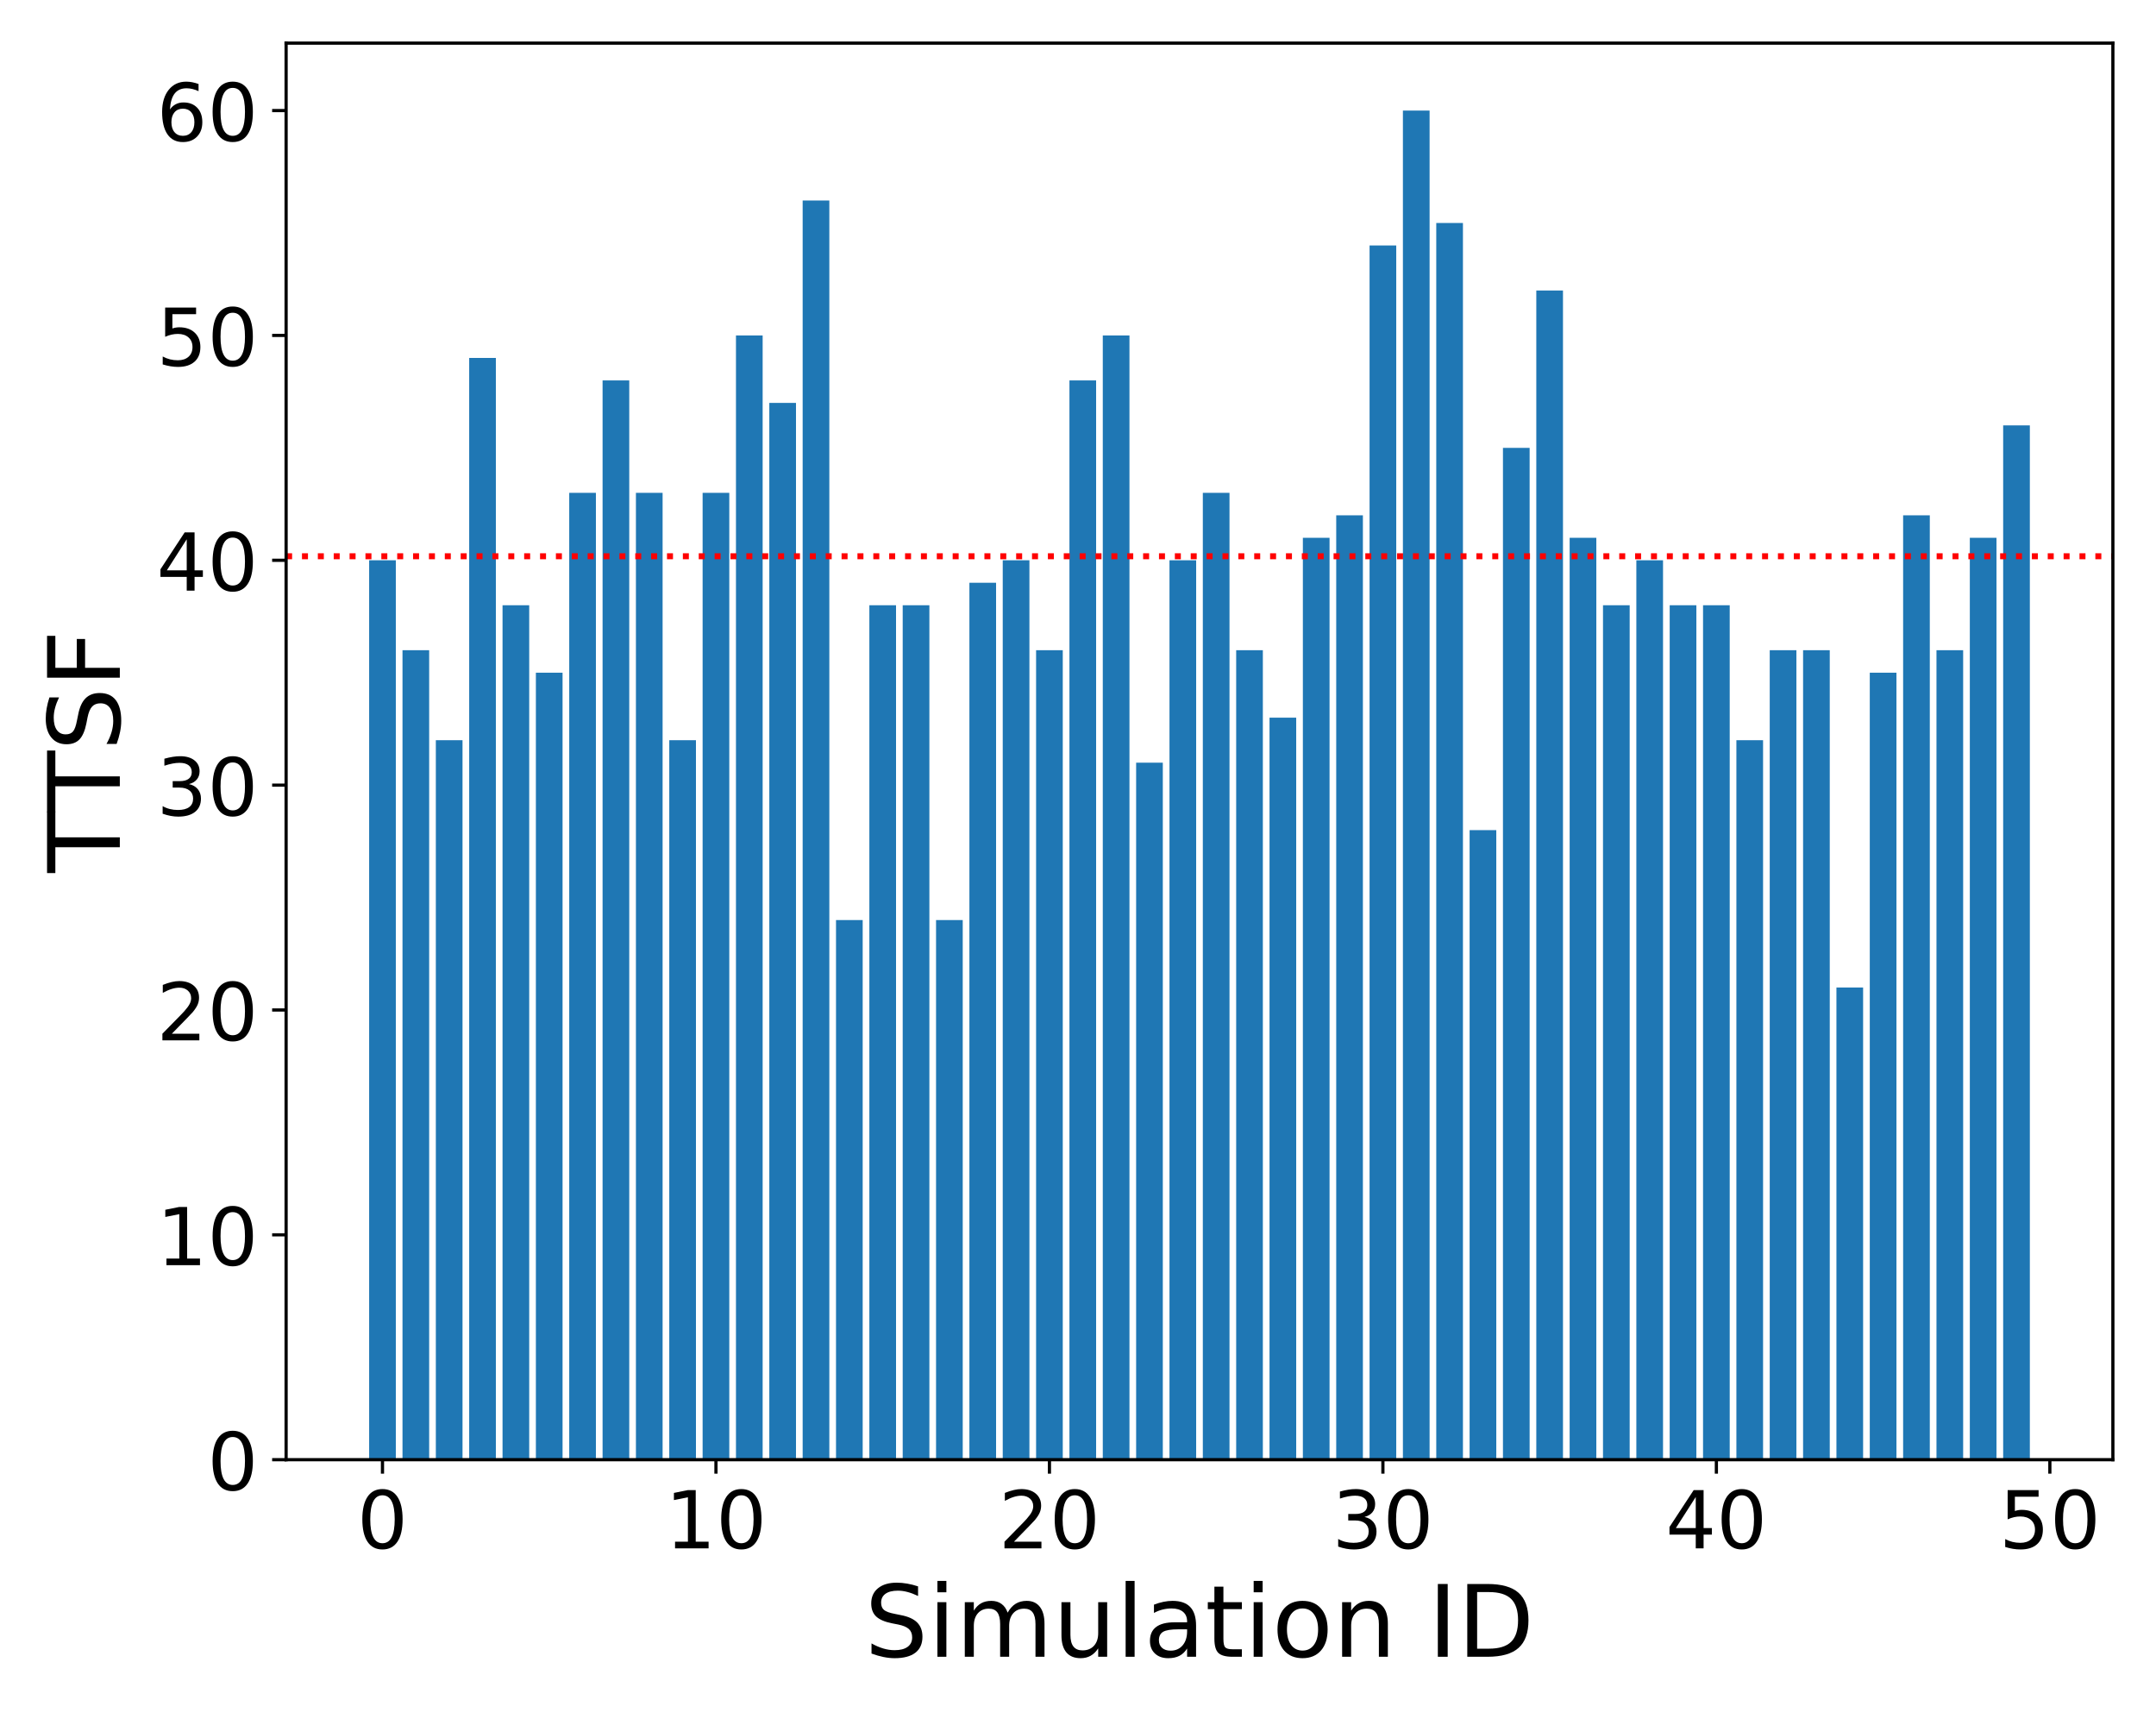 <?xml version="1.0" encoding="utf-8" standalone="no"?>
<!DOCTYPE svg PUBLIC "-//W3C//DTD SVG 1.1//EN"
  "http://www.w3.org/Graphics/SVG/1.1/DTD/svg11.dtd">
<!-- Created with matplotlib (https://matplotlib.org/) -->
<svg height="432pt" version="1.1" viewBox="0 0 540 432" width="540pt" xmlns="http://www.w3.org/2000/svg" xmlns:xlink="http://www.w3.org/1999/xlink">
 <defs>
  <style type="text/css">
*{stroke-linecap:butt;stroke-linejoin:round;}
  </style>
 </defs>
 <g id="figure_1">
  <g id="patch_1">
   <path d="M 0 432 
L 540 432 
L 540 0 
L 0 0 
z
" style="fill:#ffffff;"/>
  </g>
  <g id="axes_1">
   <g id="patch_2">
    <path d="M 71.66 365.56 
L 529.2 365.56 
L 529.2 10.8 
L 71.66 10.8 
z
" style="fill:#ffffff;"/>
   </g>
   <g id="patch_3">
    <path clip-path="url(#p56de4c126d)" d="M 92.457 365.56 
L 99.139 365.56 
L 99.139 140.316 
L 92.457 140.316 
z
" style="fill:#1f77b4;"/>
   </g>
   <g id="patch_4">
    <path clip-path="url(#p56de4c126d)" d="M 100.81 365.56 
L 107.491 365.56 
L 107.491 162.84 
L 100.81 162.84 
z
" style="fill:#1f77b4;"/>
   </g>
   <g id="patch_5">
    <path clip-path="url(#p56de4c126d)" d="M 109.162 365.56 
L 115.844 365.56 
L 115.844 185.364 
L 109.162 185.364 
z
" style="fill:#1f77b4;"/>
   </g>
   <g id="patch_6">
    <path clip-path="url(#p56de4c126d)" d="M 117.514 365.56 
L 124.196 365.56 
L 124.196 89.636 
L 117.514 89.636 
z
" style="fill:#1f77b4;"/>
   </g>
   <g id="patch_7">
    <path clip-path="url(#p56de4c126d)" d="M 125.867 365.56 
L 132.548 365.56 
L 132.548 151.578 
L 125.867 151.578 
z
" style="fill:#1f77b4;"/>
   </g>
   <g id="patch_8">
    <path clip-path="url(#p56de4c126d)" d="M 134.219 365.56 
L 140.901 365.56 
L 140.901 168.471 
L 134.219 168.471 
z
" style="fill:#1f77b4;"/>
   </g>
   <g id="patch_9">
    <path clip-path="url(#p56de4c126d)" d="M 142.571 365.56 
L 149.253 365.56 
L 149.253 123.422 
L 142.571 123.422 
z
" style="fill:#1f77b4;"/>
   </g>
   <g id="patch_10">
    <path clip-path="url(#p56de4c126d)" d="M 150.924 365.56 
L 157.605 365.56 
L 157.605 95.267 
L 150.924 95.267 
z
" style="fill:#1f77b4;"/>
   </g>
   <g id="patch_11">
    <path clip-path="url(#p56de4c126d)" d="M 159.276 365.56 
L 165.958 365.56 
L 165.958 123.422 
L 159.276 123.422 
z
" style="fill:#1f77b4;"/>
   </g>
   <g id="patch_12">
    <path clip-path="url(#p56de4c126d)" d="M 167.628 365.56 
L 174.31 365.56 
L 174.31 185.364 
L 167.628 185.364 
z
" style="fill:#1f77b4;"/>
   </g>
   <g id="patch_13">
    <path clip-path="url(#p56de4c126d)" d="M 175.98 365.56 
L 182.662 365.56 
L 182.662 123.422 
L 175.98 123.422 
z
" style="fill:#1f77b4;"/>
   </g>
   <g id="patch_14">
    <path clip-path="url(#p56de4c126d)" d="M 184.333 365.56 
L 191.015 365.56 
L 191.015 84.004 
L 184.333 84.004 
z
" style="fill:#1f77b4;"/>
   </g>
   <g id="patch_15">
    <path clip-path="url(#p56de4c126d)" d="M 192.685 365.56 
L 199.367 365.56 
L 199.367 100.898 
L 192.685 100.898 
z
" style="fill:#1f77b4;"/>
   </g>
   <g id="patch_16">
    <path clip-path="url(#p56de4c126d)" d="M 201.037 365.56 
L 207.719 365.56 
L 207.719 50.218 
L 201.037 50.218 
z
" style="fill:#1f77b4;"/>
   </g>
   <g id="patch_17">
    <path clip-path="url(#p56de4c126d)" d="M 209.39 365.56 
L 216.072 365.56 
L 216.072 230.413 
L 209.39 230.413 
z
" style="fill:#1f77b4;"/>
   </g>
   <g id="patch_18">
    <path clip-path="url(#p56de4c126d)" d="M 217.742 365.56 
L 224.424 365.56 
L 224.424 151.578 
L 217.742 151.578 
z
" style="fill:#1f77b4;"/>
   </g>
   <g id="patch_19">
    <path clip-path="url(#p56de4c126d)" d="M 226.094 365.56 
L 232.776 365.56 
L 232.776 151.578 
L 226.094 151.578 
z
" style="fill:#1f77b4;"/>
   </g>
   <g id="patch_20">
    <path clip-path="url(#p56de4c126d)" d="M 234.447 365.56 
L 241.129 365.56 
L 241.129 230.413 
L 234.447 230.413 
z
" style="fill:#1f77b4;"/>
   </g>
   <g id="patch_21">
    <path clip-path="url(#p56de4c126d)" d="M 242.799 365.56 
L 249.481 365.56 
L 249.481 145.947 
L 242.799 145.947 
z
" style="fill:#1f77b4;"/>
   </g>
   <g id="patch_22">
    <path clip-path="url(#p56de4c126d)" d="M 251.151 365.56 
L 257.833 365.56 
L 257.833 140.316 
L 251.151 140.316 
z
" style="fill:#1f77b4;"/>
   </g>
   <g id="patch_23">
    <path clip-path="url(#p56de4c126d)" d="M 259.504 365.56 
L 266.185 365.56 
L 266.185 162.84 
L 259.504 162.84 
z
" style="fill:#1f77b4;"/>
   </g>
   <g id="patch_24">
    <path clip-path="url(#p56de4c126d)" d="M 267.856 365.56 
L 274.538 365.56 
L 274.538 95.267 
L 267.856 95.267 
z
" style="fill:#1f77b4;"/>
   </g>
   <g id="patch_25">
    <path clip-path="url(#p56de4c126d)" d="M 276.208 365.56 
L 282.89 365.56 
L 282.89 84.004 
L 276.208 84.004 
z
" style="fill:#1f77b4;"/>
   </g>
   <g id="patch_26">
    <path clip-path="url(#p56de4c126d)" d="M 284.561 365.56 
L 291.242 365.56 
L 291.242 190.996 
L 284.561 190.996 
z
" style="fill:#1f77b4;"/>
   </g>
   <g id="patch_27">
    <path clip-path="url(#p56de4c126d)" d="M 292.913 365.56 
L 299.595 365.56 
L 299.595 140.316 
L 292.913 140.316 
z
" style="fill:#1f77b4;"/>
   </g>
   <g id="patch_28">
    <path clip-path="url(#p56de4c126d)" d="M 301.265 365.56 
L 307.947 365.56 
L 307.947 123.422 
L 301.265 123.422 
z
" style="fill:#1f77b4;"/>
   </g>
   <g id="patch_29">
    <path clip-path="url(#p56de4c126d)" d="M 309.618 365.56 
L 316.299 365.56 
L 316.299 162.84 
L 309.618 162.84 
z
" style="fill:#1f77b4;"/>
   </g>
   <g id="patch_30">
    <path clip-path="url(#p56de4c126d)" d="M 317.97 365.56 
L 324.652 365.56 
L 324.652 179.733 
L 317.97 179.733 
z
" style="fill:#1f77b4;"/>
   </g>
   <g id="patch_31">
    <path clip-path="url(#p56de4c126d)" d="M 326.322 365.56 
L 333.004 365.56 
L 333.004 134.684 
L 326.322 134.684 
z
" style="fill:#1f77b4;"/>
   </g>
   <g id="patch_32">
    <path clip-path="url(#p56de4c126d)" d="M 334.675 365.56 
L 341.356 365.56 
L 341.356 129.053 
L 334.675 129.053 
z
" style="fill:#1f77b4;"/>
   </g>
   <g id="patch_33">
    <path clip-path="url(#p56de4c126d)" d="M 343.027 365.56 
L 349.709 365.56 
L 349.709 61.48 
L 343.027 61.48 
z
" style="fill:#1f77b4;"/>
   </g>
   <g id="patch_34">
    <path clip-path="url(#p56de4c126d)" d="M 351.379 365.56 
L 358.061 365.56 
L 358.061 27.693 
L 351.379 27.693 
z
" style="fill:#1f77b4;"/>
   </g>
   <g id="patch_35">
    <path clip-path="url(#p56de4c126d)" d="M 359.731 365.56 
L 366.413 365.56 
L 366.413 55.849 
L 359.731 55.849 
z
" style="fill:#1f77b4;"/>
   </g>
   <g id="patch_36">
    <path clip-path="url(#p56de4c126d)" d="M 368.084 365.56 
L 374.766 365.56 
L 374.766 207.889 
L 368.084 207.889 
z
" style="fill:#1f77b4;"/>
   </g>
   <g id="patch_37">
    <path clip-path="url(#p56de4c126d)" d="M 376.436 365.56 
L 383.118 365.56 
L 383.118 112.16 
L 376.436 112.16 
z
" style="fill:#1f77b4;"/>
   </g>
   <g id="patch_38">
    <path clip-path="url(#p56de4c126d)" d="M 384.788 365.56 
L 391.47 365.56 
L 391.47 72.742 
L 384.788 72.742 
z
" style="fill:#1f77b4;"/>
   </g>
   <g id="patch_39">
    <path clip-path="url(#p56de4c126d)" d="M 393.141 365.56 
L 399.823 365.56 
L 399.823 134.684 
L 393.141 134.684 
z
" style="fill:#1f77b4;"/>
   </g>
   <g id="patch_40">
    <path clip-path="url(#p56de4c126d)" d="M 401.493 365.56 
L 408.175 365.56 
L 408.175 151.578 
L 401.493 151.578 
z
" style="fill:#1f77b4;"/>
   </g>
   <g id="patch_41">
    <path clip-path="url(#p56de4c126d)" d="M 409.845 365.56 
L 416.527 365.56 
L 416.527 140.316 
L 409.845 140.316 
z
" style="fill:#1f77b4;"/>
   </g>
   <g id="patch_42">
    <path clip-path="url(#p56de4c126d)" d="M 418.198 365.56 
L 424.88 365.56 
L 424.88 151.578 
L 418.198 151.578 
z
" style="fill:#1f77b4;"/>
   </g>
   <g id="patch_43">
    <path clip-path="url(#p56de4c126d)" d="M 426.55 365.56 
L 433.232 365.56 
L 433.232 151.578 
L 426.55 151.578 
z
" style="fill:#1f77b4;"/>
   </g>
   <g id="patch_44">
    <path clip-path="url(#p56de4c126d)" d="M 434.902 365.56 
L 441.584 365.56 
L 441.584 185.364 
L 434.902 185.364 
z
" style="fill:#1f77b4;"/>
   </g>
   <g id="patch_45">
    <path clip-path="url(#p56de4c126d)" d="M 443.255 365.56 
L 449.936 365.56 
L 449.936 162.84 
L 443.255 162.84 
z
" style="fill:#1f77b4;"/>
   </g>
   <g id="patch_46">
    <path clip-path="url(#p56de4c126d)" d="M 451.607 365.56 
L 458.289 365.56 
L 458.289 162.84 
L 451.607 162.84 
z
" style="fill:#1f77b4;"/>
   </g>
   <g id="patch_47">
    <path clip-path="url(#p56de4c126d)" d="M 459.959 365.56 
L 466.641 365.56 
L 466.641 247.307 
L 459.959 247.307 
z
" style="fill:#1f77b4;"/>
   </g>
   <g id="patch_48">
    <path clip-path="url(#p56de4c126d)" d="M 468.312 365.56 
L 474.993 365.56 
L 474.993 168.471 
L 468.312 168.471 
z
" style="fill:#1f77b4;"/>
   </g>
   <g id="patch_49">
    <path clip-path="url(#p56de4c126d)" d="M 476.664 365.56 
L 483.346 365.56 
L 483.346 129.053 
L 476.664 129.053 
z
" style="fill:#1f77b4;"/>
   </g>
   <g id="patch_50">
    <path clip-path="url(#p56de4c126d)" d="M 485.016 365.56 
L 491.698 365.56 
L 491.698 162.84 
L 485.016 162.84 
z
" style="fill:#1f77b4;"/>
   </g>
   <g id="patch_51">
    <path clip-path="url(#p56de4c126d)" d="M 493.369 365.56 
L 500.05 365.56 
L 500.05 134.684 
L 493.369 134.684 
z
" style="fill:#1f77b4;"/>
   </g>
   <g id="patch_52">
    <path clip-path="url(#p56de4c126d)" d="M 501.721 365.56 
L 508.403 365.56 
L 508.403 106.529 
L 501.721 106.529 
z
" style="fill:#1f77b4;"/>
   </g>
   <g id="matplotlib.axis_1">
    <g id="xtick_1">
     <g id="line2d_1">
      <defs>
       <path d="M 0 0 
L 0 3.5 
" id="m0f5783ba9c" style="stroke:#000000;stroke-width:0.8;"/>
      </defs>
      <g>
       <use style="stroke:#000000;stroke-width:0.8;" x="95.798" xlink:href="#m0f5783ba9c" y="365.56"/>
      </g>
     </g>
     <g id="text_1">
      <!-- 0 -->
      <defs>
       <path d="M 31.781 66.406 
Q 24.172 66.406 20.328 58.906 
Q 16.5 51.422 16.5 36.375 
Q 16.5 21.391 20.328 13.891 
Q 24.172 6.391 31.781 6.391 
Q 39.453 6.391 43.281 13.891 
Q 47.125 21.391 47.125 36.375 
Q 47.125 51.422 43.281 58.906 
Q 39.453 66.406 31.781 66.406 
z
M 31.781 74.219 
Q 44.047 74.219 50.516 64.516 
Q 56.984 54.828 56.984 36.375 
Q 56.984 17.969 50.516 8.266 
Q 44.047 -1.422 31.781 -1.422 
Q 19.531 -1.422 13.062 8.266 
Q 6.594 17.969 6.594 36.375 
Q 6.594 54.828 13.062 64.516 
Q 19.531 74.219 31.781 74.219 
z
" id="DejaVuSans-48"/>
      </defs>
      <g transform="translate(89.436 387.757)scale(0.2 -0.2)">
       <use xlink:href="#DejaVuSans-48"/>
      </g>
     </g>
    </g>
    <g id="xtick_2">
     <g id="line2d_2">
      <g>
       <use style="stroke:#000000;stroke-width:0.8;" x="179.321" xlink:href="#m0f5783ba9c" y="365.56"/>
      </g>
     </g>
     <g id="text_2">
      <!-- 10 -->
      <defs>
       <path d="M 12.406 8.297 
L 28.516 8.297 
L 28.516 63.922 
L 10.984 60.406 
L 10.984 69.391 
L 28.422 72.906 
L 38.281 72.906 
L 38.281 8.297 
L 54.391 8.297 
L 54.391 0 
L 12.406 0 
z
" id="DejaVuSans-49"/>
      </defs>
      <g transform="translate(166.596 387.757)scale(0.2 -0.2)">
       <use xlink:href="#DejaVuSans-49"/>
       <use x="63.623" xlink:href="#DejaVuSans-48"/>
      </g>
     </g>
    </g>
    <g id="xtick_3">
     <g id="line2d_3">
      <g>
       <use style="stroke:#000000;stroke-width:0.8;" x="262.845" xlink:href="#m0f5783ba9c" y="365.56"/>
      </g>
     </g>
     <g id="text_3">
      <!-- 20 -->
      <defs>
       <path d="M 19.188 8.297 
L 53.609 8.297 
L 53.609 0 
L 7.328 0 
L 7.328 8.297 
Q 12.938 14.109 22.625 23.891 
Q 32.328 33.688 34.812 36.531 
Q 39.547 41.844 41.422 45.531 
Q 43.312 49.219 43.312 52.781 
Q 43.312 58.594 39.234 62.25 
Q 35.156 65.922 28.609 65.922 
Q 23.969 65.922 18.812 64.312 
Q 13.672 62.703 7.812 59.422 
L 7.812 69.391 
Q 13.766 71.781 18.938 73 
Q 24.125 74.219 28.422 74.219 
Q 39.75 74.219 46.484 68.547 
Q 53.219 62.891 53.219 53.422 
Q 53.219 48.922 51.531 44.891 
Q 49.859 40.875 45.406 35.406 
Q 44.188 33.984 37.641 27.219 
Q 31.109 20.453 19.188 8.297 
z
" id="DejaVuSans-50"/>
      </defs>
      <g transform="translate(250.12 387.757)scale(0.2 -0.2)">
       <use xlink:href="#DejaVuSans-50"/>
       <use x="63.623" xlink:href="#DejaVuSans-48"/>
      </g>
     </g>
    </g>
    <g id="xtick_4">
     <g id="line2d_4">
      <g>
       <use style="stroke:#000000;stroke-width:0.8;" x="346.368" xlink:href="#m0f5783ba9c" y="365.56"/>
      </g>
     </g>
     <g id="text_4">
      <!-- 30 -->
      <defs>
       <path d="M 40.578 39.312 
Q 47.656 37.797 51.625 33 
Q 55.609 28.219 55.609 21.188 
Q 55.609 10.406 48.188 4.484 
Q 40.766 -1.422 27.094 -1.422 
Q 22.516 -1.422 17.656 -0.516 
Q 12.797 0.391 7.625 2.203 
L 7.625 11.719 
Q 11.719 9.328 16.594 8.109 
Q 21.484 6.891 26.812 6.891 
Q 36.078 6.891 40.938 10.547 
Q 45.797 14.203 45.797 21.188 
Q 45.797 27.641 41.281 31.266 
Q 36.766 34.906 28.719 34.906 
L 20.219 34.906 
L 20.219 43.016 
L 29.109 43.016 
Q 36.375 43.016 40.234 45.922 
Q 44.094 48.828 44.094 54.297 
Q 44.094 59.906 40.109 62.906 
Q 36.141 65.922 28.719 65.922 
Q 24.656 65.922 20.016 65.031 
Q 15.375 64.156 9.812 62.312 
L 9.812 71.094 
Q 15.438 72.656 20.344 73.438 
Q 25.25 74.219 29.594 74.219 
Q 40.828 74.219 47.359 69.109 
Q 53.906 64.016 53.906 55.328 
Q 53.906 49.266 50.438 45.094 
Q 46.969 40.922 40.578 39.312 
z
" id="DejaVuSans-51"/>
      </defs>
      <g transform="translate(333.643 387.757)scale(0.2 -0.2)">
       <use xlink:href="#DejaVuSans-51"/>
       <use x="63.623" xlink:href="#DejaVuSans-48"/>
      </g>
     </g>
    </g>
    <g id="xtick_5">
     <g id="line2d_5">
      <g>
       <use style="stroke:#000000;stroke-width:0.8;" x="429.891" xlink:href="#m0f5783ba9c" y="365.56"/>
      </g>
     </g>
     <g id="text_5">
      <!-- 40 -->
      <defs>
       <path d="M 37.797 64.312 
L 12.891 25.391 
L 37.797 25.391 
z
M 35.203 72.906 
L 47.609 72.906 
L 47.609 25.391 
L 58.016 25.391 
L 58.016 17.188 
L 47.609 17.188 
L 47.609 0 
L 37.797 0 
L 37.797 17.188 
L 4.891 17.188 
L 4.891 26.703 
z
" id="DejaVuSans-52"/>
      </defs>
      <g transform="translate(417.166 387.757)scale(0.2 -0.2)">
       <use xlink:href="#DejaVuSans-52"/>
       <use x="63.623" xlink:href="#DejaVuSans-48"/>
      </g>
     </g>
    </g>
    <g id="xtick_6">
     <g id="line2d_6">
      <g>
       <use style="stroke:#000000;stroke-width:0.8;" x="513.414" xlink:href="#m0f5783ba9c" y="365.56"/>
      </g>
     </g>
     <g id="text_6">
      <!-- 50 -->
      <defs>
       <path d="M 10.797 72.906 
L 49.516 72.906 
L 49.516 64.594 
L 19.828 64.594 
L 19.828 46.734 
Q 21.969 47.469 24.109 47.828 
Q 26.266 48.188 28.422 48.188 
Q 40.625 48.188 47.75 41.5 
Q 54.891 34.812 54.891 23.391 
Q 54.891 11.625 47.562 5.094 
Q 40.234 -1.422 26.906 -1.422 
Q 22.312 -1.422 17.547 -0.641 
Q 12.797 0.141 7.719 1.703 
L 7.719 11.625 
Q 12.109 9.234 16.797 8.062 
Q 21.484 6.891 26.703 6.891 
Q 35.156 6.891 40.078 11.328 
Q 45.016 15.766 45.016 23.391 
Q 45.016 31 40.078 35.438 
Q 35.156 39.891 26.703 39.891 
Q 22.75 39.891 18.812 39.016 
Q 14.891 38.141 10.797 36.281 
z
" id="DejaVuSans-53"/>
      </defs>
      <g transform="translate(500.689 387.757)scale(0.2 -0.2)">
       <use xlink:href="#DejaVuSans-53"/>
       <use x="63.623" xlink:href="#DejaVuSans-48"/>
      </g>
     </g>
    </g>
    <g id="text_7">
     <!-- Simulation ID -->
     <defs>
      <path d="M 53.516 70.516 
L 53.516 60.891 
Q 47.906 63.578 42.922 64.891 
Q 37.938 66.219 33.297 66.219 
Q 25.25 66.219 20.875 63.094 
Q 16.5 59.969 16.5 54.203 
Q 16.5 49.359 19.406 46.891 
Q 22.312 44.438 30.422 42.922 
L 36.375 41.703 
Q 47.406 39.594 52.656 34.297 
Q 57.906 29 57.906 20.125 
Q 57.906 9.516 50.797 4.047 
Q 43.703 -1.422 29.984 -1.422 
Q 24.812 -1.422 18.969 -0.25 
Q 13.141 0.922 6.891 3.219 
L 6.891 13.375 
Q 12.891 10.016 18.656 8.297 
Q 24.422 6.594 29.984 6.594 
Q 38.422 6.594 43.016 9.906 
Q 47.609 13.234 47.609 19.391 
Q 47.609 24.75 44.312 27.781 
Q 41.016 30.812 33.5 32.328 
L 27.484 33.5 
Q 16.453 35.688 11.516 40.375 
Q 6.594 45.062 6.594 53.422 
Q 6.594 63.094 13.406 68.656 
Q 20.219 74.219 32.172 74.219 
Q 37.312 74.219 42.625 73.281 
Q 47.953 72.359 53.516 70.516 
z
" id="DejaVuSans-83"/>
      <path d="M 9.422 54.688 
L 18.406 54.688 
L 18.406 0 
L 9.422 0 
z
M 9.422 75.984 
L 18.406 75.984 
L 18.406 64.594 
L 9.422 64.594 
z
" id="DejaVuSans-105"/>
      <path d="M 52 44.188 
Q 55.375 50.25 60.062 53.125 
Q 64.75 56 71.094 56 
Q 79.641 56 84.281 50.016 
Q 88.922 44.047 88.922 33.016 
L 88.922 0 
L 79.891 0 
L 79.891 32.719 
Q 79.891 40.578 77.094 44.375 
Q 74.312 48.188 68.609 48.188 
Q 61.625 48.188 57.562 43.547 
Q 53.516 38.922 53.516 30.906 
L 53.516 0 
L 44.484 0 
L 44.484 32.719 
Q 44.484 40.625 41.703 44.406 
Q 38.922 48.188 33.109 48.188 
Q 26.219 48.188 22.156 43.531 
Q 18.109 38.875 18.109 30.906 
L 18.109 0 
L 9.078 0 
L 9.078 54.688 
L 18.109 54.688 
L 18.109 46.188 
Q 21.188 51.219 25.484 53.609 
Q 29.781 56 35.688 56 
Q 41.656 56 45.828 52.969 
Q 50 49.953 52 44.188 
z
" id="DejaVuSans-109"/>
      <path d="M 8.5 21.578 
L 8.5 54.688 
L 17.484 54.688 
L 17.484 21.922 
Q 17.484 14.156 20.5 10.266 
Q 23.531 6.391 29.594 6.391 
Q 36.859 6.391 41.078 11.031 
Q 45.312 15.672 45.312 23.688 
L 45.312 54.688 
L 54.297 54.688 
L 54.297 0 
L 45.312 0 
L 45.312 8.406 
Q 42.047 3.422 37.719 1 
Q 33.406 -1.422 27.688 -1.422 
Q 18.266 -1.422 13.375 4.438 
Q 8.5 10.297 8.5 21.578 
z
M 31.109 56 
z
" id="DejaVuSans-117"/>
      <path d="M 9.422 75.984 
L 18.406 75.984 
L 18.406 0 
L 9.422 0 
z
" id="DejaVuSans-108"/>
      <path d="M 34.281 27.484 
Q 23.391 27.484 19.188 25 
Q 14.984 22.516 14.984 16.5 
Q 14.984 11.719 18.141 8.906 
Q 21.297 6.109 26.703 6.109 
Q 34.188 6.109 38.703 11.406 
Q 43.219 16.703 43.219 25.484 
L 43.219 27.484 
z
M 52.203 31.203 
L 52.203 0 
L 43.219 0 
L 43.219 8.297 
Q 40.141 3.328 35.547 0.953 
Q 30.953 -1.422 24.312 -1.422 
Q 15.922 -1.422 10.953 3.297 
Q 6 8.016 6 15.922 
Q 6 25.141 12.172 29.828 
Q 18.359 34.516 30.609 34.516 
L 43.219 34.516 
L 43.219 35.406 
Q 43.219 41.609 39.141 45 
Q 35.062 48.391 27.688 48.391 
Q 23 48.391 18.547 47.266 
Q 14.109 46.141 10.016 43.891 
L 10.016 52.203 
Q 14.938 54.109 19.578 55.047 
Q 24.219 56 28.609 56 
Q 40.484 56 46.344 49.844 
Q 52.203 43.703 52.203 31.203 
z
" id="DejaVuSans-97"/>
      <path d="M 18.312 70.219 
L 18.312 54.688 
L 36.812 54.688 
L 36.812 47.703 
L 18.312 47.703 
L 18.312 18.016 
Q 18.312 11.328 20.141 9.422 
Q 21.969 7.516 27.594 7.516 
L 36.812 7.516 
L 36.812 0 
L 27.594 0 
Q 17.188 0 13.234 3.875 
Q 9.281 7.766 9.281 18.016 
L 9.281 47.703 
L 2.688 47.703 
L 2.688 54.688 
L 9.281 54.688 
L 9.281 70.219 
z
" id="DejaVuSans-116"/>
      <path d="M 30.609 48.391 
Q 23.391 48.391 19.188 42.75 
Q 14.984 37.109 14.984 27.297 
Q 14.984 17.484 19.156 11.844 
Q 23.344 6.203 30.609 6.203 
Q 37.797 6.203 41.984 11.859 
Q 46.188 17.531 46.188 27.297 
Q 46.188 37.016 41.984 42.703 
Q 37.797 48.391 30.609 48.391 
z
M 30.609 56 
Q 42.328 56 49.016 48.375 
Q 55.719 40.766 55.719 27.297 
Q 55.719 13.875 49.016 6.219 
Q 42.328 -1.422 30.609 -1.422 
Q 18.844 -1.422 12.172 6.219 
Q 5.516 13.875 5.516 27.297 
Q 5.516 40.766 12.172 48.375 
Q 18.844 56 30.609 56 
z
" id="DejaVuSans-111"/>
      <path d="M 54.891 33.016 
L 54.891 0 
L 45.906 0 
L 45.906 32.719 
Q 45.906 40.484 42.875 44.328 
Q 39.844 48.188 33.797 48.188 
Q 26.516 48.188 22.312 43.547 
Q 18.109 38.922 18.109 30.906 
L 18.109 0 
L 9.078 0 
L 9.078 54.688 
L 18.109 54.688 
L 18.109 46.188 
Q 21.344 51.125 25.703 53.562 
Q 30.078 56 35.797 56 
Q 45.219 56 50.047 50.172 
Q 54.891 44.344 54.891 33.016 
z
" id="DejaVuSans-110"/>
      <path id="DejaVuSans-32"/>
      <path d="M 9.812 72.906 
L 19.672 72.906 
L 19.672 0 
L 9.812 0 
z
" id="DejaVuSans-73"/>
      <path d="M 19.672 64.797 
L 19.672 8.109 
L 31.594 8.109 
Q 46.688 8.109 53.688 14.938 
Q 60.688 21.781 60.688 36.531 
Q 60.688 51.172 53.688 57.984 
Q 46.688 64.797 31.594 64.797 
z
M 9.812 72.906 
L 30.078 72.906 
Q 51.266 72.906 61.172 64.094 
Q 71.094 55.281 71.094 36.531 
Q 71.094 17.672 61.125 8.828 
Q 51.172 0 30.078 0 
L 9.812 0 
z
" id="DejaVuSans-68"/>
     </defs>
     <g transform="translate(216.563 414.912)scale(0.25 -0.25)">
      <use xlink:href="#DejaVuSans-83"/>
      <use x="63.477" xlink:href="#DejaVuSans-105"/>
      <use x="91.26" xlink:href="#DejaVuSans-109"/>
      <use x="188.672" xlink:href="#DejaVuSans-117"/>
      <use x="252.051" xlink:href="#DejaVuSans-108"/>
      <use x="279.834" xlink:href="#DejaVuSans-97"/>
      <use x="341.113" xlink:href="#DejaVuSans-116"/>
      <use x="380.322" xlink:href="#DejaVuSans-105"/>
      <use x="408.105" xlink:href="#DejaVuSans-111"/>
      <use x="469.287" xlink:href="#DejaVuSans-110"/>
      <use x="532.666" xlink:href="#DejaVuSans-32"/>
      <use x="564.453" xlink:href="#DejaVuSans-73"/>
      <use x="593.945" xlink:href="#DejaVuSans-68"/>
     </g>
    </g>
   </g>
   <g id="matplotlib.axis_2">
    <g id="ytick_1">
     <g id="line2d_7">
      <defs>
       <path d="M 0 0 
L -3.5 0 
" id="m6e15355049" style="stroke:#000000;stroke-width:0.8;"/>
      </defs>
      <g>
       <use style="stroke:#000000;stroke-width:0.8;" x="71.66" xlink:href="#m6e15355049" y="365.56"/>
      </g>
     </g>
     <g id="text_8">
      <!-- 0 -->
      <g transform="translate(51.935 373.158)scale(0.2 -0.2)">
       <use xlink:href="#DejaVuSans-48"/>
      </g>
     </g>
    </g>
    <g id="ytick_2">
     <g id="line2d_8">
      <g>
       <use style="stroke:#000000;stroke-width:0.8;" x="71.66" xlink:href="#m6e15355049" y="309.249"/>
      </g>
     </g>
     <g id="text_9">
      <!-- 10 -->
      <g transform="translate(39.21 316.847)scale(0.2 -0.2)">
       <use xlink:href="#DejaVuSans-49"/>
       <use x="63.623" xlink:href="#DejaVuSans-48"/>
      </g>
     </g>
    </g>
    <g id="ytick_3">
     <g id="line2d_9">
      <g>
       <use style="stroke:#000000;stroke-width:0.8;" x="71.66" xlink:href="#m6e15355049" y="252.938"/>
      </g>
     </g>
     <g id="text_10">
      <!-- 20 -->
      <g transform="translate(39.21 260.536)scale(0.2 -0.2)">
       <use xlink:href="#DejaVuSans-50"/>
       <use x="63.623" xlink:href="#DejaVuSans-48"/>
      </g>
     </g>
    </g>
    <g id="ytick_4">
     <g id="line2d_10">
      <g>
       <use style="stroke:#000000;stroke-width:0.8;" x="71.66" xlink:href="#m6e15355049" y="196.627"/>
      </g>
     </g>
     <g id="text_11">
      <!-- 30 -->
      <g transform="translate(39.21 204.225)scale(0.2 -0.2)">
       <use xlink:href="#DejaVuSans-51"/>
       <use x="63.623" xlink:href="#DejaVuSans-48"/>
      </g>
     </g>
    </g>
    <g id="ytick_5">
     <g id="line2d_11">
      <g>
       <use style="stroke:#000000;stroke-width:0.8;" x="71.66" xlink:href="#m6e15355049" y="140.316"/>
      </g>
     </g>
     <g id="text_12">
      <!-- 40 -->
      <g transform="translate(39.21 147.914)scale(0.2 -0.2)">
       <use xlink:href="#DejaVuSans-52"/>
       <use x="63.623" xlink:href="#DejaVuSans-48"/>
      </g>
     </g>
    </g>
    <g id="ytick_6">
     <g id="line2d_12">
      <g>
       <use style="stroke:#000000;stroke-width:0.8;" x="71.66" xlink:href="#m6e15355049" y="84.004"/>
      </g>
     </g>
     <g id="text_13">
      <!-- 50 -->
      <g transform="translate(39.21 91.603)scale(0.2 -0.2)">
       <use xlink:href="#DejaVuSans-53"/>
       <use x="63.623" xlink:href="#DejaVuSans-48"/>
      </g>
     </g>
    </g>
    <g id="ytick_7">
     <g id="line2d_13">
      <g>
       <use style="stroke:#000000;stroke-width:0.8;" x="71.66" xlink:href="#m6e15355049" y="27.693"/>
      </g>
     </g>
     <g id="text_14">
      <!-- 60 -->
      <defs>
       <path d="M 33.016 40.375 
Q 26.375 40.375 22.484 35.828 
Q 18.609 31.297 18.609 23.391 
Q 18.609 15.531 22.484 10.953 
Q 26.375 6.391 33.016 6.391 
Q 39.656 6.391 43.531 10.953 
Q 47.406 15.531 47.406 23.391 
Q 47.406 31.297 43.531 35.828 
Q 39.656 40.375 33.016 40.375 
z
M 52.594 71.297 
L 52.594 62.312 
Q 48.875 64.062 45.094 64.984 
Q 41.312 65.922 37.594 65.922 
Q 27.828 65.922 22.672 59.328 
Q 17.531 52.734 16.797 39.406 
Q 19.672 43.656 24.016 45.922 
Q 28.375 48.188 33.594 48.188 
Q 44.578 48.188 50.953 41.516 
Q 57.328 34.859 57.328 23.391 
Q 57.328 12.156 50.688 5.359 
Q 44.047 -1.422 33.016 -1.422 
Q 20.359 -1.422 13.672 8.266 
Q 6.984 17.969 6.984 36.375 
Q 6.984 53.656 15.188 63.938 
Q 23.391 74.219 37.203 74.219 
Q 40.922 74.219 44.703 73.484 
Q 48.484 72.75 52.594 71.297 
z
" id="DejaVuSans-54"/>
      </defs>
      <g transform="translate(39.21 35.292)scale(0.2 -0.2)">
       <use xlink:href="#DejaVuSans-54"/>
       <use x="63.623" xlink:href="#DejaVuSans-48"/>
      </g>
     </g>
    </g>
    <g id="text_15">
     <!-- TTSF -->
     <defs>
      <path d="M -0.297 72.906 
L 61.375 72.906 
L 61.375 64.594 
L 35.5 64.594 
L 35.5 0 
L 25.594 0 
L 25.594 64.594 
L -0.297 64.594 
z
" id="DejaVuSans-84"/>
      <path d="M 9.812 72.906 
L 51.703 72.906 
L 51.703 64.594 
L 19.672 64.594 
L 19.672 43.109 
L 48.578 43.109 
L 48.578 34.812 
L 19.672 34.812 
L 19.672 0 
L 9.812 0 
z
" id="DejaVuSans-70"/>
     </defs>
     <g transform="translate(30.011 218.573)rotate(-90)scale(0.25 -0.25)">
      <use xlink:href="#DejaVuSans-84"/>
      <use x="61.068" xlink:href="#DejaVuSans-84"/>
      <use x="122.152" xlink:href="#DejaVuSans-83"/>
      <use x="185.629" xlink:href="#DejaVuSans-70"/>
     </g>
    </g>
   </g>
   <g id="line2d_14">
    <path clip-path="url(#p56de4c126d)" d="M 71.66 139.302 
L 529.2 139.302 
" style="fill:none;stroke:#ff0000;stroke-dasharray:1.5,2.475;stroke-dashoffset:0;stroke-width:1.5;"/>
   </g>
   <g id="patch_53">
    <path d="M 71.66 365.56 
L 71.66 10.8 
" style="fill:none;stroke:#000000;stroke-linecap:square;stroke-linejoin:miter;stroke-width:0.8;"/>
   </g>
   <g id="patch_54">
    <path d="M 529.2 365.56 
L 529.2 10.8 
" style="fill:none;stroke:#000000;stroke-linecap:square;stroke-linejoin:miter;stroke-width:0.8;"/>
   </g>
   <g id="patch_55">
    <path d="M 71.66 365.56 
L 529.2 365.56 
" style="fill:none;stroke:#000000;stroke-linecap:square;stroke-linejoin:miter;stroke-width:0.8;"/>
   </g>
   <g id="patch_56">
    <path d="M 71.66 10.8 
L 529.2 10.8 
" style="fill:none;stroke:#000000;stroke-linecap:square;stroke-linejoin:miter;stroke-width:0.8;"/>
   </g>
  </g>
 </g>
 <defs>
  <clipPath id="p56de4c126d">
   <rect height="354.76" width="457.54" x="71.66" y="10.8"/>
  </clipPath>
 </defs>
</svg>
